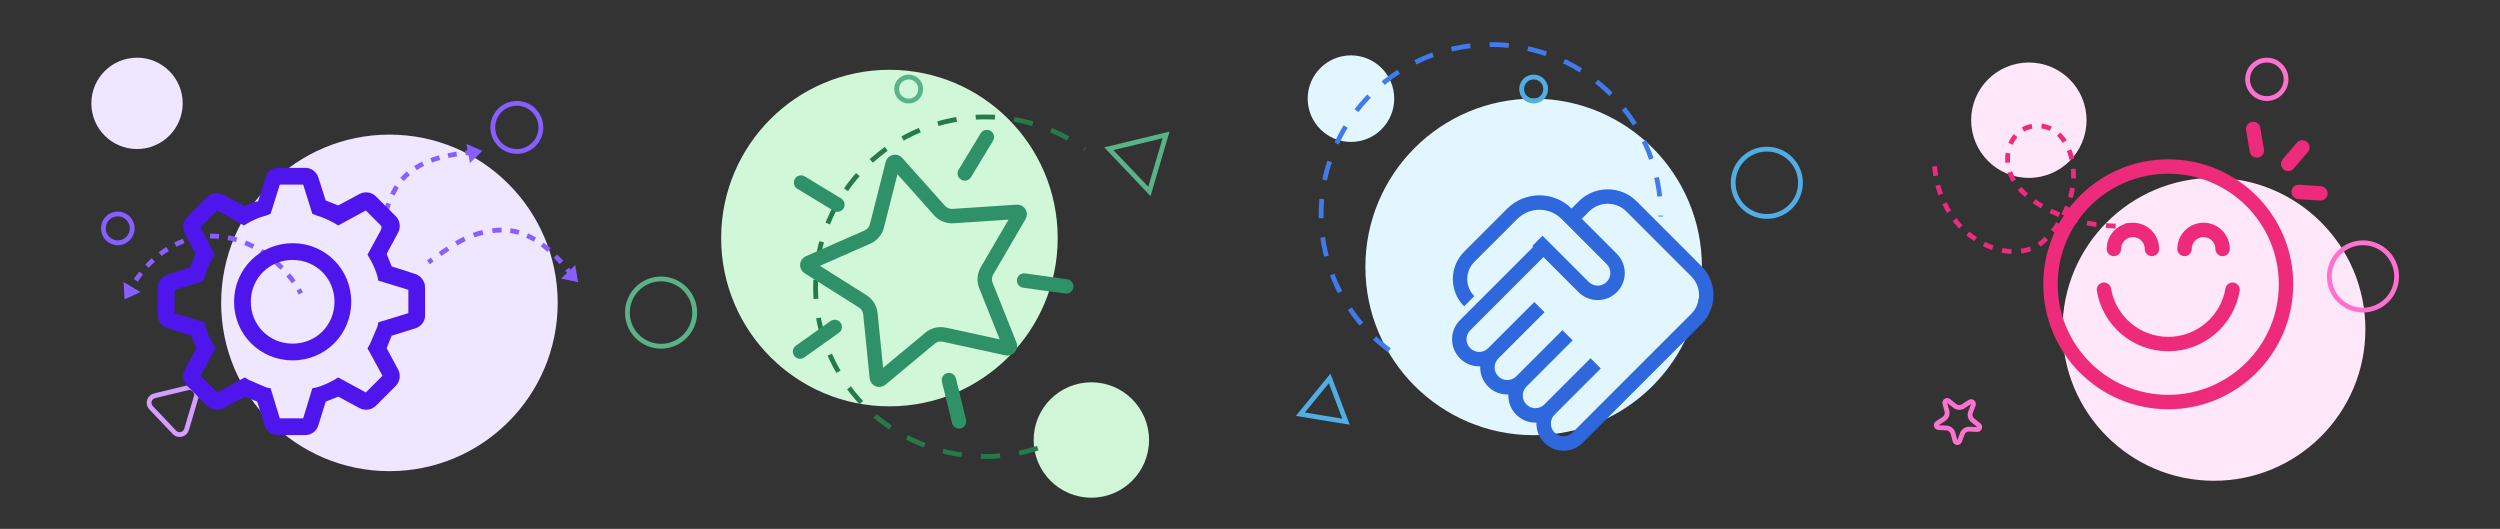 <svg width="520" height="110" viewBox="0 0 520 110" fill="none" xmlns="http://www.w3.org/2000/svg">
<rect x="0" y="0" width="520" height="110" fill="#333333" stroke="none"/>
<path d="M492 68.5C492 85.897 477.897 100 460.5 100C443.103 100 429 85.897 429 68.5C429 51.103 443.103 37 460.5 37C477.897 37 492 51.103 492 68.5Z" fill="#FFE7FA"/>
<circle cx="422" cy="25" r="12" fill="#FFE7FA"/>
<circle cx="491.5" cy="57.5" r="7" stroke="#FF71CF"/>
<circle cx="471.5" cy="16.5" r="4" stroke="#FF71CF"/>
<path d="M405.332 83.406L406.593 84.421C407.099 84.828 407.81 84.863 408.354 84.508L409.709 83.622C410.114 83.357 410.622 83.765 410.45 84.218L409.875 85.731C409.644 86.338 409.83 87.025 410.336 87.433L411.597 88.448C411.975 88.751 411.743 89.361 411.259 89.337L409.643 89.257C408.993 89.225 408.398 89.615 408.167 90.222L407.591 91.735C407.419 92.188 406.768 92.156 406.641 91.688L406.218 90.126C406.047 89.499 405.493 89.052 404.844 89.02L403.227 88.941C402.743 88.917 402.572 88.288 402.978 88.023L404.333 87.137C404.877 86.781 405.13 86.116 404.96 85.489L404.536 83.927C404.409 83.459 404.954 83.102 405.332 83.406Z" stroke="#FF71CF"/>
<path d="M402.389 34.598C403.683 49.947 418.795 56.09 425.206 50.023C434.634 41.1 432.141 26.781 424.337 26.185C417.953 25.697 414.994 33.992 420.399 39.563C424.55 43.842 433.008 47.704 443.383 46.927" stroke="#EE2A7B" stroke-dasharray="2 2"/>
<path d="M437.62 60.258C438.696 66.672 444.275 71.56 450.995 71.56C457.716 71.56 463.294 66.672 464.371 60.258" stroke="#EE2A7B" stroke-width="3" stroke-linecap="round"/>
<path d="M475.491 59.128C475.491 72.656 464.524 83.623 450.995 83.623C437.467 83.623 426.5 72.656 426.5 59.128C426.5 45.6 437.467 34.633 450.995 34.633C464.524 34.633 475.491 45.6 475.491 59.128Z" stroke="#EE2A7B" stroke-width="3"/>
<path d="M447.605 51.78C447.605 49.595 445.834 47.824 443.649 47.824C441.464 47.824 439.693 49.595 439.693 51.78" stroke="#EE2A7B" stroke-width="3" stroke-linecap="round"/>
<path d="M462.297 51.78C462.297 49.595 460.526 47.824 458.342 47.824C456.157 47.824 454.386 49.595 454.386 51.78" stroke="#EE2A7B" stroke-width="3" stroke-linecap="round"/>
<path d="M469.42 31.293L468.666 26.835" stroke="#EE2A7B" stroke-width="3" stroke-linecap="round"/>
<path d="M475.94 34.094L478.88 30.659" stroke="#EE2A7B" stroke-width="3" stroke-linecap="round"/>
<path d="M482.631 40.227L478.121 39.916" stroke="#EE2A7B" stroke-width="3" stroke-linecap="round"/>
<g clip-path="url(#clip0_902_131468)">
<path d="M354 55.52C354 74.85 338.33 90.519 319 90.519C299.67 90.519 284 74.85 284 55.52C284 36.19 299.67 20.52 319 20.52C338.33 20.52 354 36.19 354 55.52Z" fill="#E1F6FF"/>
<circle cx="281" cy="20.52" r="9" fill="#E1F6FF"/>
<circle cx="367.5" cy="38.02" r="7" stroke="#4FAFE4"/>
<circle cx="319" cy="18.52" r="2.5" stroke="#4FAFE4"/>
<path d="M270.475 86.157L276.568 78.708L279.972 87.709L270.475 86.157Z" stroke="#4FAFE4"/>
<path d="M288.978 72.864C283.362 68.677 278.933 62.781 276.575 55.622C270.475 37.103 280.542 17.145 299.062 11.044C317.581 4.944 337.54 15.012 343.64 33.531C344.896 37.344 345.466 41.218 345.419 45.019" stroke="#407AEC" stroke-dasharray="4 4"/>
<path fill-rule="evenodd" clip-rule="evenodd" d="M340.415 41.87C337.096 38.551 331.714 38.551 328.394 41.87L326.242 44.023L328.363 46.144L330.516 43.992C332.664 41.844 336.146 41.844 338.294 43.992L351.79 57.487C353.937 59.635 353.937 63.118 351.79 65.266L334.18 82.875L334.18 82.876L327.077 89.979C326.048 91.008 324.379 91.008 323.35 89.979C322.326 88.955 322.32 87.298 323.334 86.267L323.35 86.251L332.959 76.643L330.837 74.521L330.837 74.522L330.837 74.521L321.228 84.13L321.213 84.146C320.182 85.159 318.525 85.154 317.501 84.13C316.483 83.112 316.472 81.467 317.469 80.435L317.502 80.403L327.11 70.794L327.11 70.794L327.11 70.794L324.989 68.673L315.38 78.281L315.348 78.314C314.316 79.311 312.671 79.3 311.653 78.282C310.623 77.252 310.623 75.584 311.653 74.554L321.261 64.946L321.26 64.944L321.261 64.943L319.139 62.822L309.531 72.43C308.501 73.46 306.833 73.46 305.803 72.43C304.774 71.401 304.774 69.732 305.803 68.703L312.905 61.601C312.906 61.601 312.906 61.601 312.906 61.601L312.906 61.601L312.907 61.601L312.907 61.6L312.908 61.6L312.909 61.599L312.91 61.598L312.911 61.597L312.912 61.596L312.913 61.594L312.915 61.593L312.917 61.591L312.918 61.589L312.92 61.587L312.922 61.585L312.925 61.583L312.927 61.581L312.929 61.578L312.932 61.575L312.935 61.573L312.938 61.57L312.941 61.567L312.944 61.563L312.947 61.56L312.951 61.556L312.955 61.553L312.958 61.549L312.962 61.545L312.966 61.541L312.97 61.537L312.975 61.533L312.979 61.528L312.984 61.524L312.988 61.519L312.993 61.514L312.998 61.509L313.003 61.504L313.009 61.499L313.014 61.494L313.019 61.488L313.025 61.482L313.031 61.477L313.037 61.471L313.043 61.465L313.049 61.459L313.055 61.452L313.062 61.446L313.068 61.439L313.075 61.433L313.082 61.426L313.088 61.419L313.095 61.412L313.103 61.405L313.11 61.398L313.117 61.39L313.125 61.383L313.133 61.375L313.14 61.367L313.148 61.359L313.156 61.351L313.164 61.343L313.173 61.335L313.181 61.326L313.19 61.318L313.198 61.309L313.207 61.3L313.216 61.292L313.225 61.283L313.234 61.273L313.243 61.264L313.253 61.255L313.262 61.245L313.272 61.236L313.281 61.226L313.291 61.216L313.301 61.206L313.311 61.196L313.321 61.186L313.332 61.176L313.342 61.166L313.353 61.155L313.363 61.144L313.374 61.134L313.385 61.123L313.396 61.112L313.407 61.101L313.418 61.09L313.429 61.078L313.441 61.067L313.452 61.055L313.464 61.044L313.476 61.032L313.488 61.02L313.499 61.008L313.512 60.996L313.524 60.984L313.536 60.971L313.548 60.959L313.561 60.947L313.574 60.934L313.586 60.921L313.599 60.908L313.612 60.896L313.625 60.883L313.638 60.869L313.651 60.856L313.665 60.843L313.678 60.829L313.692 60.816L313.705 60.802L313.719 60.788L313.733 60.775L313.747 60.761L313.761 60.747L313.775 60.733L313.789 60.718L313.804 60.704L313.818 60.689L313.833 60.675L313.847 60.66L313.862 60.645L313.877 60.631L313.892 60.616L313.907 60.601L313.922 60.586L313.937 60.57L313.952 60.555L313.968 60.54L313.983 60.524L313.999 60.508L314.015 60.493L314.03 60.477L314.046 60.461L314.062 60.445L314.078 60.429L314.095 60.413L314.111 60.397L314.127 60.38L314.144 60.364L314.16 60.347L314.177 60.331L314.193 60.314L314.21 60.297L314.227 60.281L314.244 60.264L314.261 60.246L314.278 60.229L314.295 60.212L314.313 60.195L314.33 60.178L314.348 60.16L314.365 60.142L314.383 60.125L314.4 60.107L314.418 60.089L314.436 60.071L314.454 60.053L314.472 60.035L314.49 60.017L314.509 59.999L314.527 59.981L314.545 59.962L314.564 59.944L314.582 59.925L314.601 59.907L314.62 59.888L314.638 59.869L314.657 59.85L314.676 59.831L314.695 59.812L314.714 59.793L314.733 59.774L314.753 59.755L314.772 59.736L314.791 59.716L314.811 59.697L314.83 59.677L314.85 59.658L314.87 59.638L314.889 59.618L314.909 59.598L314.929 59.578L314.949 59.558L314.969 59.538L314.989 59.518L315.009 59.498L315.03 59.478L315.05 59.458L315.07 59.437L315.091 59.417L315.111 59.396L315.132 59.376L315.153 59.355L315.173 59.334L315.194 59.313L315.215 59.292L315.236 59.271L315.257 59.25L315.278 59.229L315.299 59.208L315.32 59.187L315.342 59.166L315.363 59.144L315.384 59.123L315.406 59.102L315.427 59.08L315.449 59.059L315.471 59.037L315.492 59.015L315.514 58.993L315.536 58.972L315.558 58.95L315.58 58.928L315.602 58.906L315.624 58.884L315.646 58.862L315.668 58.84L315.69 58.817L315.713 58.795L315.735 58.773L315.757 58.75L315.78 58.728L315.802 58.705L315.825 58.683L315.847 58.66L315.87 58.637L315.893 58.615L315.916 58.592L315.938 58.569L315.961 58.546L315.984 58.523L316.007 58.5L316.03 58.477L316.053 58.454L316.077 58.431L316.1 58.408L316.123 58.385L316.146 58.361L316.17 58.338L316.193 58.315L316.216 58.291L316.24 58.268L316.263 58.244L316.287 58.221L316.311 58.197L316.334 58.173L316.358 58.15L316.382 58.126L316.405 58.102L316.429 58.078L316.453 58.054L316.477 58.03L316.501 58.006L316.525 57.982L316.549 57.958L316.573 57.934L316.597 57.91L316.622 57.886L316.646 57.862L316.67 57.837L316.694 57.813L316.719 57.789L316.743 57.764L316.767 57.74L316.792 57.716L316.816 57.691L316.841 57.667L316.866 57.642L316.89 57.617L316.915 57.593L316.939 57.568L316.964 57.543L316.989 57.519L317.014 57.494L317.038 57.469L317.063 57.444L317.088 57.419L317.113 57.395L317.138 57.37L317.163 57.345L317.188 57.32L317.213 57.295L317.238 57.27L317.263 57.244L317.288 57.219L317.313 57.194L317.339 57.169L317.364 57.144L317.389 57.118L317.414 57.093L317.44 57.068L317.465 57.043L317.49 57.017L317.516 56.992L317.541 56.967L317.566 56.941L317.592 56.916L317.617 56.89L317.643 56.865L317.668 56.839L317.694 56.814L317.719 56.788L317.745 56.763L317.771 56.737L317.796 56.711L317.822 56.686L317.847 56.66L317.873 56.634L317.899 56.609L317.925 56.583L317.95 56.557L317.976 56.532L318.002 56.506L318.028 56.48L318.053 56.454L318.079 56.428L318.105 56.402L318.131 56.377L318.157 56.351L318.183 56.325L318.209 56.299L318.235 56.273L318.26 56.247L318.286 56.221L318.312 56.195L318.338 56.169L318.364 56.143L318.39 56.117L318.416 56.091L318.442 56.065L318.468 56.039L318.494 56.013L318.52 55.987L318.546 55.961L318.573 55.935L318.599 55.909L318.625 55.883L318.651 55.857L318.677 55.831L318.703 55.804L318.729 55.778L318.755 55.752L318.781 55.726L318.807 55.7L318.834 55.674L318.86 55.648L318.886 55.622L318.912 55.596L318.938 55.569L318.964 55.543L318.99 55.517L319.017 55.491L319.043 55.465L319.069 55.439L319.095 55.413L319.121 55.386L319.147 55.36L319.173 55.334L319.2 55.308L319.226 55.282L319.252 55.256L319.278 55.23L319.304 55.203L319.33 55.177L319.356 55.151L319.383 55.125L319.409 55.099L319.435 55.073L319.461 55.047L319.487 55.02L319.513 54.994L319.539 54.968L319.565 54.942L319.591 54.916L319.617 54.89L319.643 54.864L319.67 54.838L319.696 54.812L319.722 54.786L319.748 54.76L319.774 54.734L319.8 54.708L319.826 54.682L319.852 54.656L319.878 54.63L319.904 54.604L319.929 54.578L319.955 54.552L319.981 54.526L320.007 54.5L320.033 54.474L320.059 54.449L320.085 54.423L320.111 54.397L320.137 54.371L320.162 54.345L320.188 54.319L320.214 54.294L320.24 54.268L320.265 54.242L320.291 54.216L320.317 54.191L320.342 54.165L320.368 54.139L320.394 54.114L320.419 54.088L320.445 54.062L320.471 54.037L320.496 54.011L320.522 53.986L320.547 53.96L320.573 53.935L320.598 53.909L320.624 53.884L320.649 53.859L320.674 53.833L320.7 53.808L320.725 53.782L320.75 53.757L320.776 53.732L320.801 53.707L320.826 53.681L320.851 53.656L320.877 53.631L320.902 53.606L320.927 53.581L320.952 53.556L320.977 53.531L321.002 53.506L321.027 53.481L321.052 53.456L321.077 53.431L321.102 53.406L321.127 53.381L321.151 53.356L321.176 53.331L321.201 53.306L321.226 53.282L321.25 53.257L321.275 53.232L321.3 53.208L321.324 53.183L321.349 53.159L321.373 53.134L321.398 53.11L321.422 53.085L321.447 53.061L321.471 53.036L321.495 53.012L321.52 52.988L321.544 52.964L321.568 52.939L321.592 52.915L321.617 52.891L321.641 52.867L321.665 52.843L321.689 52.819L321.713 52.795L321.737 52.771L321.76 52.747L321.784 52.723L321.808 52.699L321.832 52.676L321.856 52.652L321.879 52.628L321.903 52.605L321.926 52.581L321.95 52.558L321.973 52.534L321.997 52.511L322.02 52.487L322.044 52.464L322.067 52.441L322.09 52.417L322.113 52.394L322.136 52.371L322.159 52.348L322.182 52.325L322.205 52.302L322.228 52.279L322.251 52.256L322.274 52.233L322.297 52.211L322.32 52.188L322.342 52.165L322.365 52.143L322.387 52.12L322.41 52.098L322.432 52.075L322.455 52.053L322.477 52.03L322.499 52.008L322.522 51.986L322.544 51.964L322.566 51.942L322.588 51.92L322.61 51.898L322.632 51.876L322.654 51.854L322.676 51.832L322.697 51.81L322.719 51.788L322.741 51.767L322.762 51.745L322.784 51.724L322.805 51.702L322.827 51.681L322.848 51.66L322.869 51.638L322.89 51.617L322.911 51.596L322.932 51.575L320.811 49.454L320.79 49.475L320.769 49.496L320.748 49.517L320.727 49.538L320.705 49.56L320.684 49.581L320.662 49.602L320.641 49.624L320.619 49.646L320.598 49.667L320.576 49.689L320.554 49.711L320.532 49.733L320.511 49.754L320.489 49.776L320.467 49.798L320.445 49.82L320.422 49.842L320.4 49.865L320.378 49.887L320.356 49.909L320.333 49.931L320.311 49.954L320.289 49.976L320.266 49.999L320.244 50.021L320.221 50.044L320.198 50.067L320.176 50.089L320.153 50.112L320.13 50.135L320.107 50.158L320.084 50.181L320.061 50.204L320.038 50.227L320.015 50.25L319.992 50.273L319.969 50.296L319.945 50.319L319.922 50.343L319.899 50.366L319.875 50.389L319.852 50.413L319.829 50.436L319.805 50.46L319.782 50.483L319.758 50.507L319.734 50.531L319.711 50.554L319.687 50.578L319.663 50.602L319.639 50.626L319.615 50.65L319.591 50.673L319.567 50.697L319.543 50.721L319.519 50.746L319.495 50.77L319.471 50.794L319.447 50.818L319.423 50.842L319.398 50.866L319.374 50.891L319.35 50.915L319.325 50.939L319.301 50.964L319.277 50.988L319.252 51.013L319.228 51.037L319.203 51.062L319.178 51.087L319.154 51.111L319.129 51.136L319.104 51.16L319.08 51.185L319.055 51.21L319.03 51.235L319.005 51.26L318.98 51.285L318.956 51.309L318.931 51.334L318.906 51.359L318.881 51.384L318.856 51.409L318.831 51.434L318.805 51.459L318.78 51.484L318.755 51.51L318.73 51.535L318.705 51.56L318.68 51.585L318.654 51.611L318.629 51.636L318.604 51.661L318.578 51.687L318.553 51.712L318.528 51.737L318.502 51.763L318.477 51.788L318.451 51.814L318.426 51.839L318.4 51.864L318.375 51.89L318.349 51.916L318.324 51.941L318.298 51.967L318.272 51.992L318.247 52.018L318.221 52.044L318.195 52.069L318.17 52.095L318.144 52.121L318.118 52.147L318.093 52.172L318.067 52.198L318.041 52.224L318.015 52.25L317.989 52.276L317.964 52.301L317.938 52.327L317.912 52.353L317.886 52.379L317.86 52.405L317.834 52.431L317.808 52.457L317.782 52.483L317.756 52.509L317.73 52.535L317.704 52.561L317.678 52.587L317.652 52.613L317.626 52.639L317.6 52.665L317.574 52.691L317.548 52.717L317.522 52.743L317.496 52.769L317.47 52.795L317.444 52.821L317.418 52.847L317.392 52.873L317.366 52.899L317.34 52.925L317.313 52.951L317.287 52.977L317.261 53.004L317.235 53.03L317.209 53.056L317.183 53.082L317.157 53.108L317.131 53.134L317.104 53.16L317.078 53.187L317.052 53.213L317.026 53.239L317 53.265L316.974 53.291L316.948 53.317L316.921 53.343L316.895 53.37L316.869 53.396L316.843 53.422L316.817 53.448L316.791 53.474L316.765 53.5L316.738 53.526L316.712 53.553L316.686 53.579L316.66 53.605L316.634 53.631L316.608 53.657L316.582 53.683L316.556 53.709L316.529 53.735L316.503 53.761L316.477 53.788L316.451 53.814L316.425 53.84L316.399 53.866L316.373 53.892L316.347 53.918L316.321 53.944L316.295 53.97L316.269 53.996L316.243 54.022L316.217 54.048L316.191 54.074L316.165 54.1L316.139 54.126L316.113 54.152L316.087 54.178L316.061 54.203L316.036 54.229L316.01 54.255L315.984 54.281L315.958 54.307L315.932 54.333L315.906 54.359L315.881 54.384L315.855 54.41L315.829 54.436L315.803 54.462L315.778 54.487L315.752 54.513L315.726 54.539L315.7 54.564L315.675 54.59L315.649 54.616L315.624 54.641L315.598 54.667L315.572 54.692L315.547 54.718L315.521 54.743L315.496 54.769L315.47 54.794L315.445 54.82L315.42 54.845L315.394 54.871L315.369 54.896L315.344 54.921L315.318 54.947L315.293 54.972L315.268 54.997L315.242 55.022L315.217 55.048L315.192 55.073L315.167 55.098L315.142 55.123L315.117 55.148L315.092 55.173L315.067 55.198L315.042 55.223L315.017 55.248L314.992 55.273L314.967 55.298L314.942 55.323L314.917 55.348L314.892 55.373L314.868 55.397L314.843 55.422L314.818 55.447L314.793 55.471L314.769 55.496L314.744 55.521L314.72 55.545L314.695 55.57L314.671 55.594L314.646 55.619L314.622 55.643L314.597 55.667L314.573 55.692L314.549 55.716L314.524 55.74L314.5 55.765L314.476 55.789L314.452 55.813L314.428 55.837L314.404 55.861L314.38 55.885L314.356 55.909L314.332 55.933L314.308 55.957L314.284 55.981L314.26 56.005L314.237 56.028L314.213 56.052L314.189 56.076L314.166 56.099L314.142 56.123L314.119 56.146L314.095 56.17L314.072 56.193L314.048 56.217L314.025 56.24L314.002 56.263L313.978 56.286L313.955 56.31L313.932 56.333L313.909 56.356L313.886 56.379L313.863 56.402L313.84 56.425L313.817 56.448L313.794 56.471L313.772 56.493L313.749 56.516L313.726 56.539L313.704 56.561L313.681 56.584L313.658 56.606L313.636 56.629L313.614 56.651L313.591 56.674L313.569 56.696L313.547 56.718L313.525 56.74L313.502 56.762L313.48 56.785L313.458 56.806L313.436 56.828L313.415 56.85L313.393 56.872L313.371 56.894L313.349 56.916L313.328 56.937L313.306 56.959L313.291 56.974L313.291 56.973L303.682 66.582C301.481 68.782 301.481 72.351 303.682 74.552C304.838 75.708 306.371 76.257 307.885 76.198C307.826 77.713 308.375 79.247 309.531 80.403C310.687 81.559 312.22 82.108 313.733 82.05C313.676 83.563 314.224 85.096 315.38 86.251C316.536 87.407 318.068 87.956 319.582 87.898C319.524 89.412 320.073 90.945 321.228 92.1C323.429 94.301 326.998 94.301 329.199 92.1L338.807 82.492L338.807 82.491L353.911 67.387C357.23 64.067 357.23 58.685 353.911 55.366L340.415 41.87Z" fill="#2E68DC"/>
<path fill-rule="evenodd" clip-rule="evenodd" d="M326.92 43.413C323.21 39.703 317.195 39.703 313.485 43.413L304.542 52.356C301.406 55.492 301.406 60.576 304.542 63.712L306.663 61.591C304.699 59.627 304.699 56.442 306.663 54.477L315.606 45.534C318.144 42.996 322.26 42.996 324.798 45.534L325.408 46.144L325.408 46.144L334.181 54.917C335.21 55.946 335.21 57.615 334.181 58.644C333.152 59.674 331.483 59.674 330.454 58.644L320.845 49.036L318.724 51.157L328.332 60.766C330.533 62.967 334.101 62.967 336.302 60.766C338.503 58.565 338.503 54.996 336.302 52.796L332.96 49.453L332.96 49.453L326.92 43.413Z" fill="#2E68DC"/>
</g>
<path d="M220 49.52C220 68.85 204.33 84.519 185 84.519C165.67 84.519 150 68.85 150 49.52C150 30.19 165.67 14.52 185 14.52C204.33 14.52 220 30.19 220 49.52Z" fill="#D0F7D7"/>
<circle cx="227" cy="91.519" r="12" fill="#D0F6D7"/>
<circle cx="137.5" cy="65.019" r="7" stroke="#5AB388"/>
<circle cx="189" cy="18.52" r="2.5" stroke="#5AB388"/>
<path d="M230.631 30.934L242.546 28.061L239.077 39.817L230.631 30.934Z" stroke="#5AB388"/>
<path d="M215.842 93.22C209.181 95.388 201.81 95.599 194.603 93.391C175.96 87.678 165.479 67.934 171.192 49.291C176.905 30.649 196.649 20.167 215.291 25.88C219.129 27.056 222.621 28.827 225.697 31.06" stroke="#257A4C" stroke-dasharray="4 4"/>
<path d="M186.536 33.834L195.411 43.783C196.129 44.588 197.178 45.017 198.254 44.945L211.557 44.065C211.956 44.038 212.223 44.47 212.021 44.816L205.302 56.331C204.758 57.262 204.674 58.392 205.075 59.394L210.023 71.773C210.172 72.145 209.844 72.533 209.452 72.448L196.425 69.615C195.371 69.386 194.27 69.655 193.441 70.346L183.197 78.877C182.889 79.133 182.419 78.942 182.379 78.543L181.047 65.278C180.94 64.204 180.343 63.241 179.431 62.666L168.151 55.559C167.812 55.345 167.849 54.84 168.216 54.678L180.421 49.312C181.408 48.878 182.14 48.013 182.405 46.968L185.678 34.044C185.777 33.656 186.269 33.535 186.536 33.834Z" stroke="#2E9167" stroke-width="3"/>
<path d="M166.615 37.977L174.175 42.562" stroke="#2E9167" stroke-width="3" stroke-linecap="round"/>
<path d="M199.48 87.652L197.377 79.064" stroke="#2E9167" stroke-width="3" stroke-linecap="round"/>
<path d="M205.262 28.512L200.676 36.072" stroke="#2E9167" stroke-width="3" stroke-linecap="round"/>
<path d="M166.412 73.129L173.618 68.004" stroke="#2E9167" stroke-width="3" stroke-linecap="round"/>
<path d="M221.775 59.57L213.017 58.355" stroke="#2E9167" stroke-width="3" stroke-linecap="round"/>
<path d="M116 63C116 82.33 100.33 98 81 98C61.67 98 46 82.33 46 63C46 43.67 61.67 28 81 28C100.33 28 116 43.67 116 63Z" fill="#EEE7FF"/>
<circle cx="28.5" cy="21.5" r="9.5" fill="#EEE7FF"/>
<circle cx="24.5" cy="47.5" r="3" stroke="#875EFF"/>
<circle cx="107.5" cy="26.5" r="5" stroke="#875EFF"/>
<path fill-rule="evenodd" clip-rule="evenodd" d="M98.682 49.379C99.28 49.166 99.9 48.982 100.553 48.829L100.325 47.856C99.635 48.017 98.98 48.212 98.348 48.436L98.682 49.379ZM102.477 48.484C102.794 48.443 103.119 48.409 103.453 48.381C103.748 48.357 104.041 48.344 104.33 48.341L104.321 47.341C104.008 47.344 103.691 47.358 103.371 47.385C103.022 47.413 102.682 47.449 102.35 47.492L102.477 48.484ZM95.147 51.055C95.719 50.72 96.293 50.411 96.88 50.13L96.448 49.228C95.832 49.523 95.233 49.846 94.641 50.193L95.147 51.055ZM106.076 48.458C106.658 48.541 107.228 48.667 107.788 48.834L108.073 47.875C107.468 47.695 106.85 47.558 106.218 47.468L106.076 48.458ZM91.83 53.236C92.389 52.841 92.934 52.464 93.472 52.107L92.919 51.274C92.37 51.638 91.817 52.021 91.254 52.418L91.83 53.236ZM109.436 49.449C109.968 49.688 110.49 49.963 111.002 50.27L111.516 49.412C110.972 49.086 110.416 48.793 109.847 48.537L109.436 49.449ZM89.377 54.98C89.655 54.783 89.928 54.589 90.197 54.397L89.616 53.583C89.348 53.774 89.076 53.968 88.799 54.164L89.377 54.98ZM112.479 51.26C112.949 51.609 113.412 51.984 113.867 52.383L114.526 51.632C114.053 51.216 113.569 50.823 113.075 50.456L112.479 51.26ZM115.173 53.613C115.59 54.033 116.001 54.471 116.404 54.925L117.152 54.26C116.737 53.794 116.313 53.342 115.882 52.908L115.173 53.613ZM118.662 56.066L119.644 55.127L120.248 58.7L116.705 57.936L117.936 56.76C117.815 56.606 117.693 56.453 117.57 56.302L118.348 55.673C118.453 55.803 118.558 55.934 118.662 56.066Z" fill="#875EFF"/>
<path fill-rule="evenodd" clip-rule="evenodd" d="M80.736 44.347C80.885 43.73 81.07 43.11 81.299 42.48L80.359 42.139C80.117 42.804 79.921 43.46 79.764 44.112L80.736 44.347ZM82.061 40.68C82.2 40.392 82.349 40.101 82.508 39.806C82.65 39.546 82.798 39.294 82.954 39.05L82.112 38.511C81.943 38.775 81.782 39.048 81.629 39.33C81.462 39.638 81.306 39.943 81.16 40.244L82.061 40.68ZM80.208 48.223C80.24 47.562 80.294 46.912 80.38 46.267L79.389 46.135C79.299 46.812 79.242 47.49 79.209 48.175L80.208 48.223ZM84.006 37.651C84.394 37.21 84.811 36.801 85.257 36.423L84.61 35.661C84.128 36.069 83.675 36.512 83.255 36.992L84.006 37.651ZM80.221 52.193C80.196 51.509 80.178 50.847 80.173 50.201L79.173 50.209C79.178 50.868 79.197 51.54 79.221 52.229L80.221 52.193ZM86.672 35.38C87.163 35.065 87.679 34.778 88.216 34.517L87.779 33.617C87.209 33.895 86.659 34.201 86.133 34.537L86.672 35.38ZM80.341 55.201C80.328 54.86 80.314 54.525 80.301 54.196L79.302 54.237C79.315 54.566 79.329 54.899 79.342 55.238L80.341 55.201ZM89.852 33.822C90.402 33.618 90.969 33.436 91.552 33.273L91.283 32.31C90.676 32.48 90.083 32.67 89.505 32.883L89.852 33.822ZM93.295 32.852C93.875 32.732 94.466 32.627 95.067 32.538L94.919 31.549C94.301 31.641 93.692 31.748 93.092 31.873L93.295 32.852ZM97.256 31.27L97.007 29.935L100.329 31.382L97.753 33.931L97.441 32.258C97.245 32.275 97.051 32.294 96.857 32.314L96.755 31.319C96.922 31.302 97.089 31.286 97.256 31.27Z" fill="#875EFF"/>
<path fill-rule="evenodd" clip-rule="evenodd" d="M49.087 50.362C48.512 50.191 47.921 50.046 47.313 49.929L47.502 48.947C48.143 49.07 48.766 49.223 49.372 49.403L49.087 50.362ZM45.506 49.675C45.206 49.648 44.902 49.629 44.595 49.616C44.288 49.604 43.986 49.6 43.687 49.605L43.673 48.605C43.989 48.6 44.31 48.604 44.635 48.617C44.959 48.63 45.279 48.651 45.595 48.679L45.506 49.675ZM52.471 51.73C51.936 51.454 51.383 51.198 50.81 50.966L51.186 50.039C51.788 50.283 52.369 50.552 52.93 50.842L52.471 51.73ZM41.879 49.733C41.268 49.811 40.675 49.924 40.099 50.066L39.859 49.095C40.472 48.944 41.103 48.824 41.752 48.741L41.879 49.733ZM55.567 53.685C55.087 53.323 54.584 52.974 54.06 52.642L54.594 51.797C55.143 52.144 55.668 52.509 56.169 52.887L55.567 53.685ZM38.367 50.598C37.792 50.81 37.237 51.052 36.702 51.318L36.257 50.422C36.823 50.141 37.411 49.885 38.02 49.66L38.367 50.598ZM58.32 56.115C57.904 55.689 57.461 55.264 56.989 54.848L57.652 54.099C58.142 54.532 58.603 54.973 59.036 55.417L58.32 56.115ZM35.117 52.209C34.596 52.536 34.098 52.886 33.623 53.251L33.014 52.458C33.512 52.075 34.036 51.708 34.584 51.362L35.117 52.209ZM60.683 58.927C60.346 58.458 59.97 57.971 59.554 57.477L60.319 56.833C60.752 57.347 61.144 57.855 61.495 58.344L60.683 58.927ZM62.119 61.251C61.993 61.004 61.848 60.739 61.683 60.458L62.546 59.951C62.72 60.248 62.875 60.532 63.011 60.798L62.119 61.251ZM32.226 54.426C31.767 54.847 31.335 55.28 30.931 55.716L30.197 55.037C30.619 54.582 31.07 54.13 31.55 53.689L32.226 54.426ZM29.743 57.107C29.346 57.61 28.988 58.107 28.669 58.587L27.836 58.034C28.17 57.531 28.544 57.012 28.957 56.488L29.743 57.107ZM29.195 60.752L25.906 62.273L25.714 58.654L29.195 60.752Z" fill="#875EFF"/>
<path d="M40.811 82.549L38.812 89.321C38.485 90.428 37.082 90.767 36.287 89.93L31.422 84.813C30.626 83.977 31.035 82.592 32.157 82.322L39.021 80.667C40.143 80.396 41.138 81.442 40.811 82.549Z" stroke="#D49DFF"/>
<path d="M60.871 50.586C54.082 50.586 48.685 55.983 48.685 62.772C48.685 69.561 54.082 74.958 60.871 74.958C67.661 74.958 73.057 69.561 73.057 62.772C73.057 55.983 67.661 50.586 60.871 50.586ZM60.871 71.476C55.997 71.476 52.167 67.646 52.167 62.772C52.167 57.897 55.997 54.068 60.871 54.068C65.746 54.068 69.576 57.897 69.576 62.772C69.576 67.646 65.746 71.476 60.871 71.476Z" fill="#4E16ED"/>
<path d="M86.328 56.972L81.466 55.409L80.424 52.804L82.855 48.289C83.376 47.247 83.203 45.858 82.334 44.99L78.167 40.822C77.298 39.954 75.909 39.78 74.867 40.301L70.352 42.732L67.747 41.691L66.184 36.828C65.837 35.786 64.795 34.918 63.58 34.918H57.675C56.46 34.918 55.418 35.786 55.244 37.002L53.681 41.864C52.639 42.038 51.771 42.385 50.903 42.906L46.388 40.475C45.346 39.954 43.957 40.128 43.088 40.996L38.921 45.164C38.052 46.032 37.879 47.421 38.4 48.463L40.657 52.804C40.31 53.673 39.963 54.715 39.615 55.583L34.753 57.146C33.711 57.493 32.843 58.535 32.843 59.751V65.655C32.843 66.87 33.711 67.912 34.927 68.26L39.789 69.823L40.831 72.427L38.4 76.942C37.879 77.984 38.052 79.374 38.921 80.242L43.088 84.409C43.957 85.278 45.346 85.451 46.388 84.93L50.903 82.499L53.508 83.541L55.071 88.577C55.418 89.619 56.46 90.487 57.675 90.487H63.58C64.795 90.487 65.837 89.619 66.184 88.577L67.747 83.541L70.352 82.499L74.867 84.93C75.909 85.451 77.298 85.278 78.167 84.409L82.334 80.242C83.203 79.374 83.376 77.984 82.855 76.942L80.424 72.427L81.466 69.823L86.502 68.26C87.544 67.912 88.412 66.87 88.412 65.655V59.751C88.412 58.535 87.544 57.319 86.328 56.972ZM84.939 65.134L78.688 67.044L78.514 67.912L76.951 71.559L76.43 72.427L79.556 78.158L76.083 81.631L70.352 78.505L69.484 79.026C68.268 79.721 67.053 80.242 65.837 80.589L64.969 80.763L63.059 87.014H58.196L56.286 80.763L55.418 80.589L51.771 79.026L50.903 78.505L45.172 81.631L41.699 78.158L44.825 72.427L44.304 71.559C43.609 70.344 43.088 69.128 42.741 67.912L42.567 67.044L36.316 65.134V60.272L42.22 58.535L42.567 57.667C42.915 56.278 43.436 55.062 44.13 53.846L44.651 52.978L41.699 47.247L45.172 43.774L50.729 46.9L51.597 46.379C52.813 45.685 54.029 45.164 55.418 44.816L56.286 44.469L58.196 38.391H63.059L64.969 44.469L65.837 44.816C67.053 45.164 68.268 45.685 69.484 46.379L70.352 46.9L76.083 43.774L79.556 47.247L76.43 52.978L76.951 53.846C77.646 55.062 78.167 56.278 78.514 57.493L78.688 58.361L84.939 60.272V65.134Z" fill="#4E16ED"/>
<defs>
<clipPath id="clip0_902_131468">
<rect width="130" height="110" fill="white" transform="translate(260)"/>
</clipPath>
</defs>
</svg>
